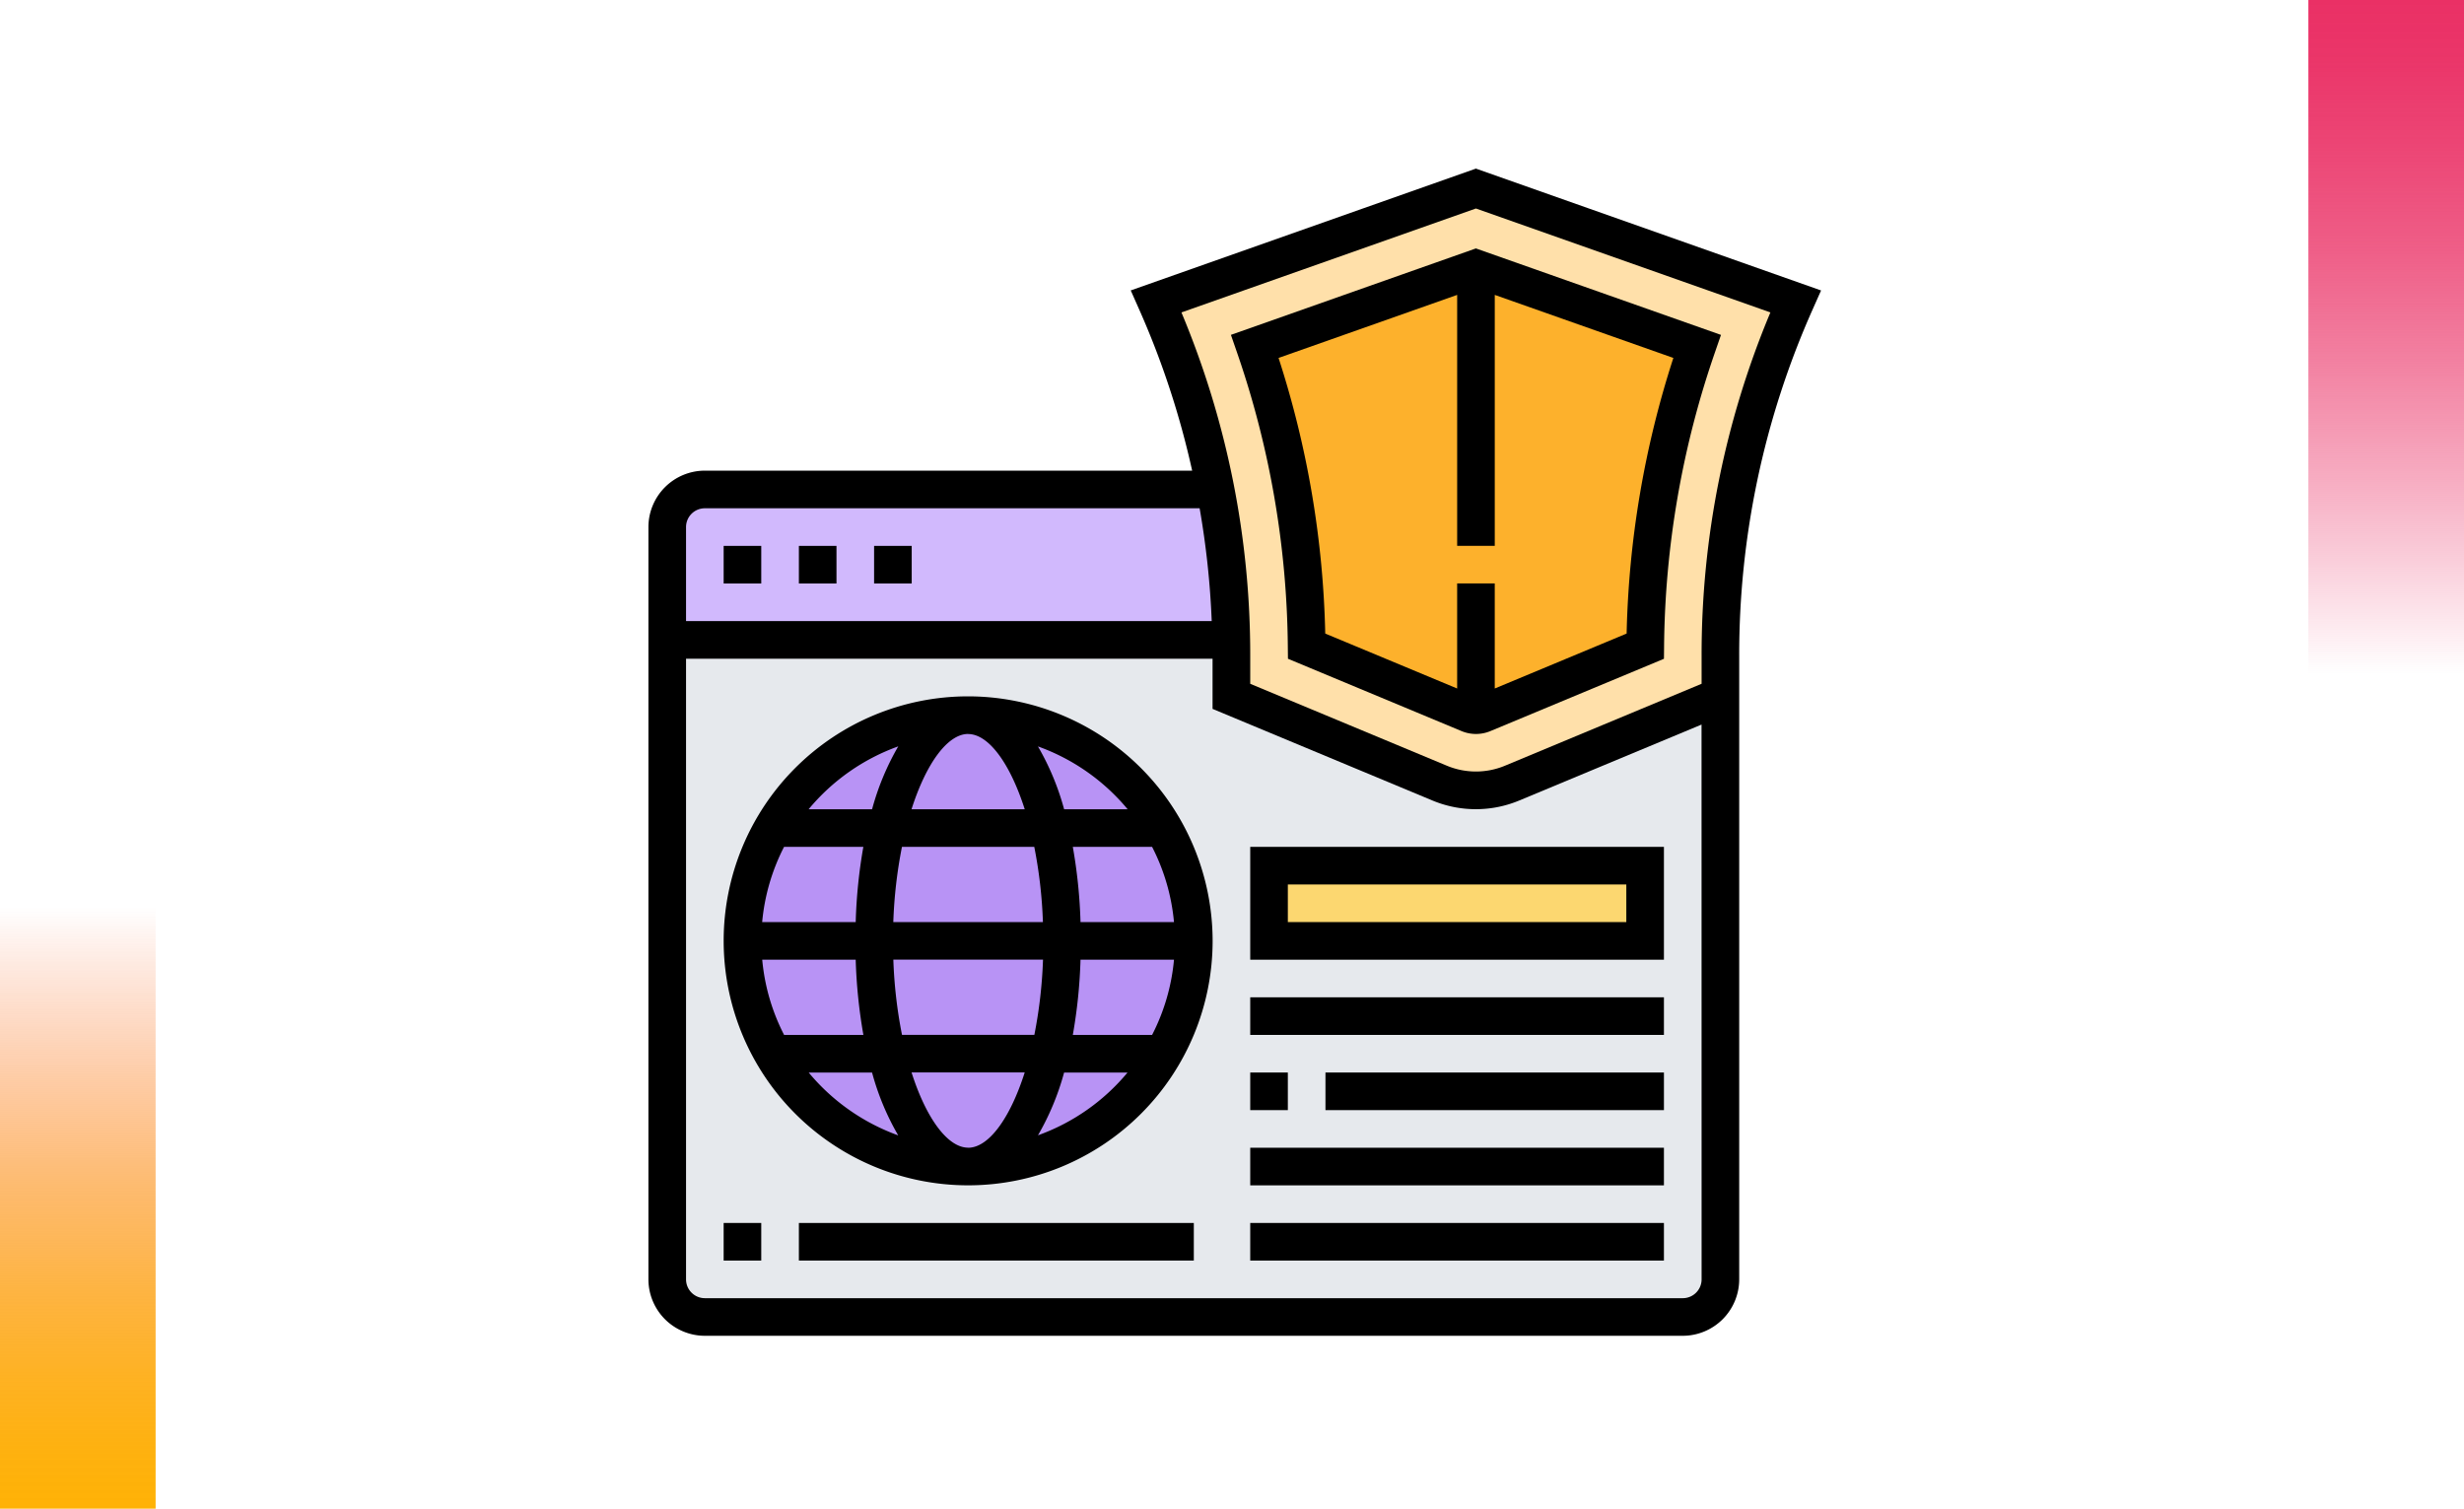 <svg xmlns="http://www.w3.org/2000/svg" xmlns:xlink="http://www.w3.org/1999/xlink" width="190" height="116.333" viewBox="0 0 190 116.333">
  <defs>
    <linearGradient id="linear-gradient" x1="0.5" x2="0.5" y2="1" gradientUnits="objectBoundingBox">
      <stop offset="0" stop-color="#f95d2c" stop-opacity="0"/>
      <stop offset="0.091" stop-color="#f96826" stop-opacity="0.133"/>
      <stop offset="0.283" stop-color="#fb7e1d" stop-opacity="0.392"/>
      <stop offset="0.465" stop-color="#fc9014" stop-opacity="0.612"/>
      <stop offset="0.633" stop-color="#fd9f0e" stop-opacity="0.78"/>
      <stop offset="0.784" stop-color="#fea909" stop-opacity="0.898"/>
      <stop offset="0.911" stop-color="#feaf07" stop-opacity="0.973"/>
      <stop offset="1" stop-color="#ffb206"/>
    </linearGradient>
    <linearGradient id="linear-gradient-2" x1="0.5" x2="0.5" y2="1" gradientUnits="objectBoundingBox">
      <stop offset="0" stop-color="#ea3065" stop-opacity="0"/>
      <stop offset="0.091" stop-color="#ea3065" stop-opacity="0.133"/>
      <stop offset="0.283" stop-color="#ea3065" stop-opacity="0.392"/>
      <stop offset="0.465" stop-color="#ea3065" stop-opacity="0.612"/>
      <stop offset="0.633" stop-color="#ea3065" stop-opacity="0.78"/>
      <stop offset="0.784" stop-color="#ea3065" stop-opacity="0.898"/>
      <stop offset="0.911" stop-color="#ea3065" stop-opacity="0.973"/>
      <stop offset="1" stop-color="#ea3065"/>
    </linearGradient>
  </defs>
  <g id="Grupo_108650" data-name="Grupo 108650" transform="translate(-180 -399)">
    <g id="Grupo_108405" data-name="Grupo 108405" transform="translate(180 469)">
      <rect id="Rectángulo_5242" data-name="Rectángulo 5242" width="12" height="46.333" transform="translate(0 0)" fill="url(#linear-gradient)"/>
    </g>
    <g id="Grupo_108406" data-name="Grupo 108406" transform="translate(370 451) rotate(180)">
      <rect id="Rectángulo_5242-2" data-name="Rectángulo 5242" width="12" height="52" transform="translate(0 0)" fill="url(#linear-gradient-2)"/>
    </g>
    <g id="Grupo_108407" data-name="Grupo 108407" transform="translate(19.216 201)">
      <g id="Grupo_108413" data-name="Grupo 108413">
        <g id="Grupo_108407-2" data-name="Grupo 108407">
          <path id="Trazado_166038" data-name="Trazado 166038" d="M212.234,296.649V247.343h43.491c.015.406.015.827.015,1.233v3.118l16.068,6.7a7.311,7.311,0,0,0,5.569,0l16.068-6.7v44.955a2.909,2.909,0,0,1-2.9,2.9H215.135A2.91,2.91,0,0,1,212.234,296.649Z" fill="#e6e9ed"/>
        </g>
        <g id="Grupo_108408" data-name="Grupo 108408">
          <path id="Trazado_166039" data-name="Trazado 166039" d="M212.234,247.343v-8.7a2.909,2.909,0,0,1,2.9-2.9h39.372a67.478,67.478,0,0,1,1.218,11.6Z" fill="#d1b9fd"/>
        </g>
        <g id="Grupo_108409" data-name="Grupo 108409">
          <path id="Trazado_166040" data-name="Trazado 166040" d="M258.64,264.745h29v5.8h-29Z" fill="#fcd770"/>
        </g>
        <g id="Grupo_108410" data-name="Grupo 108410">
          <circle id="Elipse_5018" data-name="Elipse 5018" cx="17.402" cy="17.402" r="17.402" transform="translate(218.035 253.144)" fill="#b893f5"/>
        </g>
        <g id="Grupo_108411" data-name="Grupo 108411">
          <path id="Trazado_166041" data-name="Trazado 166041" d="M255.725,247.343a67.109,67.109,0,0,0-5.786-26.1l24.653-8.7,24.654,8.7a67.27,67.27,0,0,0-5.8,27.336v3.118l-16.068,6.7a7.311,7.311,0,0,1-5.569,0l-16.068-6.7v-3.118c0-.406,0-.827-.015-1.233Z" fill="#ffe0aa"/>
        </g>
        <g id="Grupo_108412" data-name="Grupo 108412">
          <path id="Trazado_166042" data-name="Trazado 166042" d="M274.592,218.687l17.055,6.019a72.627,72.627,0,0,0-4,23.116l-12.5,5.206a1.367,1.367,0,0,1-1.1,0l-12.5-5.206a72.627,72.627,0,0,0-4-23.116Z" fill="#fdb12c"/>
        </g>
      </g>
      <g id="Grupo_108414" data-name="Grupo 108414">
        <path id="Trazado_166043" data-name="Trazado 166043" d="M255.7,223.82l.471,1.361a71.23,71.23,0,0,1,3.917,22.657l.01.957,13.384,5.577a2.9,2.9,0,0,0,2.229,0l13.381-5.574.01-.957a71.23,71.23,0,0,1,3.917-22.657l.471-1.361-18.9-6.668Zm30.516,23.032-10.171,4.237v-8.1h-2.9v8.1l-10.171-4.237a74.135,74.135,0,0,0-3.6-21.252l13.772-4.861v19.352h2.9V220.739l13.772,4.86A74.148,74.148,0,0,0,286.214,246.852Z"/>
        <path id="Trazado_166044" data-name="Trazado 166044" d="M274.592,211l-26.616,9.394.636,1.435a65.536,65.536,0,0,1,4.1,12.462H215.135a4.356,4.356,0,0,0-4.351,4.351v58.007A4.356,4.356,0,0,0,215.135,301h75.409a4.356,4.356,0,0,0,4.351-4.351V248.574a65.39,65.39,0,0,1,5.676-26.744l.637-1.434Zm-59.457,26.192h38.153a65.662,65.662,0,0,1,.932,8.7H213.685v-7.251A1.45,1.45,0,0,1,215.135,237.192Zm76.86,59.457a1.451,1.451,0,0,1-1.451,1.451H215.135a1.451,1.451,0,0,1-1.45-1.451V248.793h40.6v3.868l16.955,7.064a8.7,8.7,0,0,0,6.694,0l14.056-5.856Zm0-48.076v2.152l-15.172,6.321a5.825,5.825,0,0,1-4.461,0l-15.172-6.32v-2.152a68.277,68.277,0,0,0-5.305-26.483l22.707-8.015L297.3,222.09A68.269,68.269,0,0,0,291.995,248.573Z"/>
        <path id="Trazado_166045" data-name="Trazado 166045" d="M228.186,240.092h2.9v2.9h-2.9Z"/>
        <path id="Trazado_166046" data-name="Trazado 166046" d="M222.386,240.092h2.9v2.9h-2.9Z"/>
        <path id="Trazado_166047" data-name="Trazado 166047" d="M216.585,240.092h2.9v2.9h-2.9Z"/>
        <path id="Trazado_166048" data-name="Trazado 166048" d="M235.437,251.694a18.852,18.852,0,1,0,18.853,18.852A18.873,18.873,0,0,0,235.437,251.694Zm0,34.8c-1.559,0-3.219-2.214-4.363-5.8H239.8C238.657,284.284,237,286.5,235.437,286.5Zm-5.1-8.7a35.889,35.889,0,0,1-.667-5.8h11.541a36.227,36.227,0,0,1-.667,5.8ZM219.559,272h7.209a39.858,39.858,0,0,0,.593,5.8h-6.115A15.8,15.8,0,0,1,219.559,272Zm15.878-17.4c1.559,0,3.22,2.214,4.364,5.8h-8.729C232.218,256.807,233.878,254.594,235.437,254.594Zm5.1,8.7a36.114,36.114,0,0,1,.667,5.8H229.667a36.114,36.114,0,0,1,.667-5.8Zm-13.773,5.8h-7.209a15.823,15.823,0,0,1,1.688-5.8h6.114A39.565,39.565,0,0,0,226.768,269.1Zm17.339,2.9h7.208a15.785,15.785,0,0,1-1.688,5.8h-6.114a39.59,39.59,0,0,0,.594-5.8Zm0-2.9a39.713,39.713,0,0,0-.594-5.8h6.114a15.823,15.823,0,0,1,1.688,5.8Zm3.626-8.7h-4.891a20.057,20.057,0,0,0-2.017-4.845A16,16,0,0,1,247.733,260.395Zm-17.682-4.845a20.1,20.1,0,0,0-2.017,4.845h-4.893A16.01,16.01,0,0,1,230.051,255.55Zm-6.91,25.147h4.892a19.978,19.978,0,0,0,2.017,4.845A16.037,16.037,0,0,1,223.141,280.7Zm17.682,4.844a20.114,20.114,0,0,0,2.018-4.845h4.891A16,16,0,0,1,240.823,285.541Z"/>
        <path id="Trazado_166049" data-name="Trazado 166049" d="M216.585,292.3h2.9v2.9h-2.9Z"/>
        <path id="Trazado_166050" data-name="Trazado 166050" d="M222.386,292.3H252.84v2.9H222.386Z"/>
        <path id="Trazado_166051" data-name="Trazado 166051" d="M257.19,272h31.9v-8.7h-31.9Zm2.9-5.8h26.1v2.9h-26.1Z"/>
        <path id="Trazado_166052" data-name="Trazado 166052" d="M257.19,280.7h2.9v2.9h-2.9Z"/>
        <path id="Trazado_166053" data-name="Trazado 166053" d="M262.991,280.7h26.1v2.9h-26.1Z"/>
        <path id="Trazado_166054" data-name="Trazado 166054" d="M257.19,286.5h31.9v2.9h-31.9Z"/>
        <path id="Trazado_166055" data-name="Trazado 166055" d="M257.19,292.3h31.9v2.9h-31.9Z"/>
        <path id="Trazado_166056" data-name="Trazado 166056" d="M257.19,274.9h31.9v2.9h-31.9Z"/>
      </g>
    </g>
  </g>
</svg>
